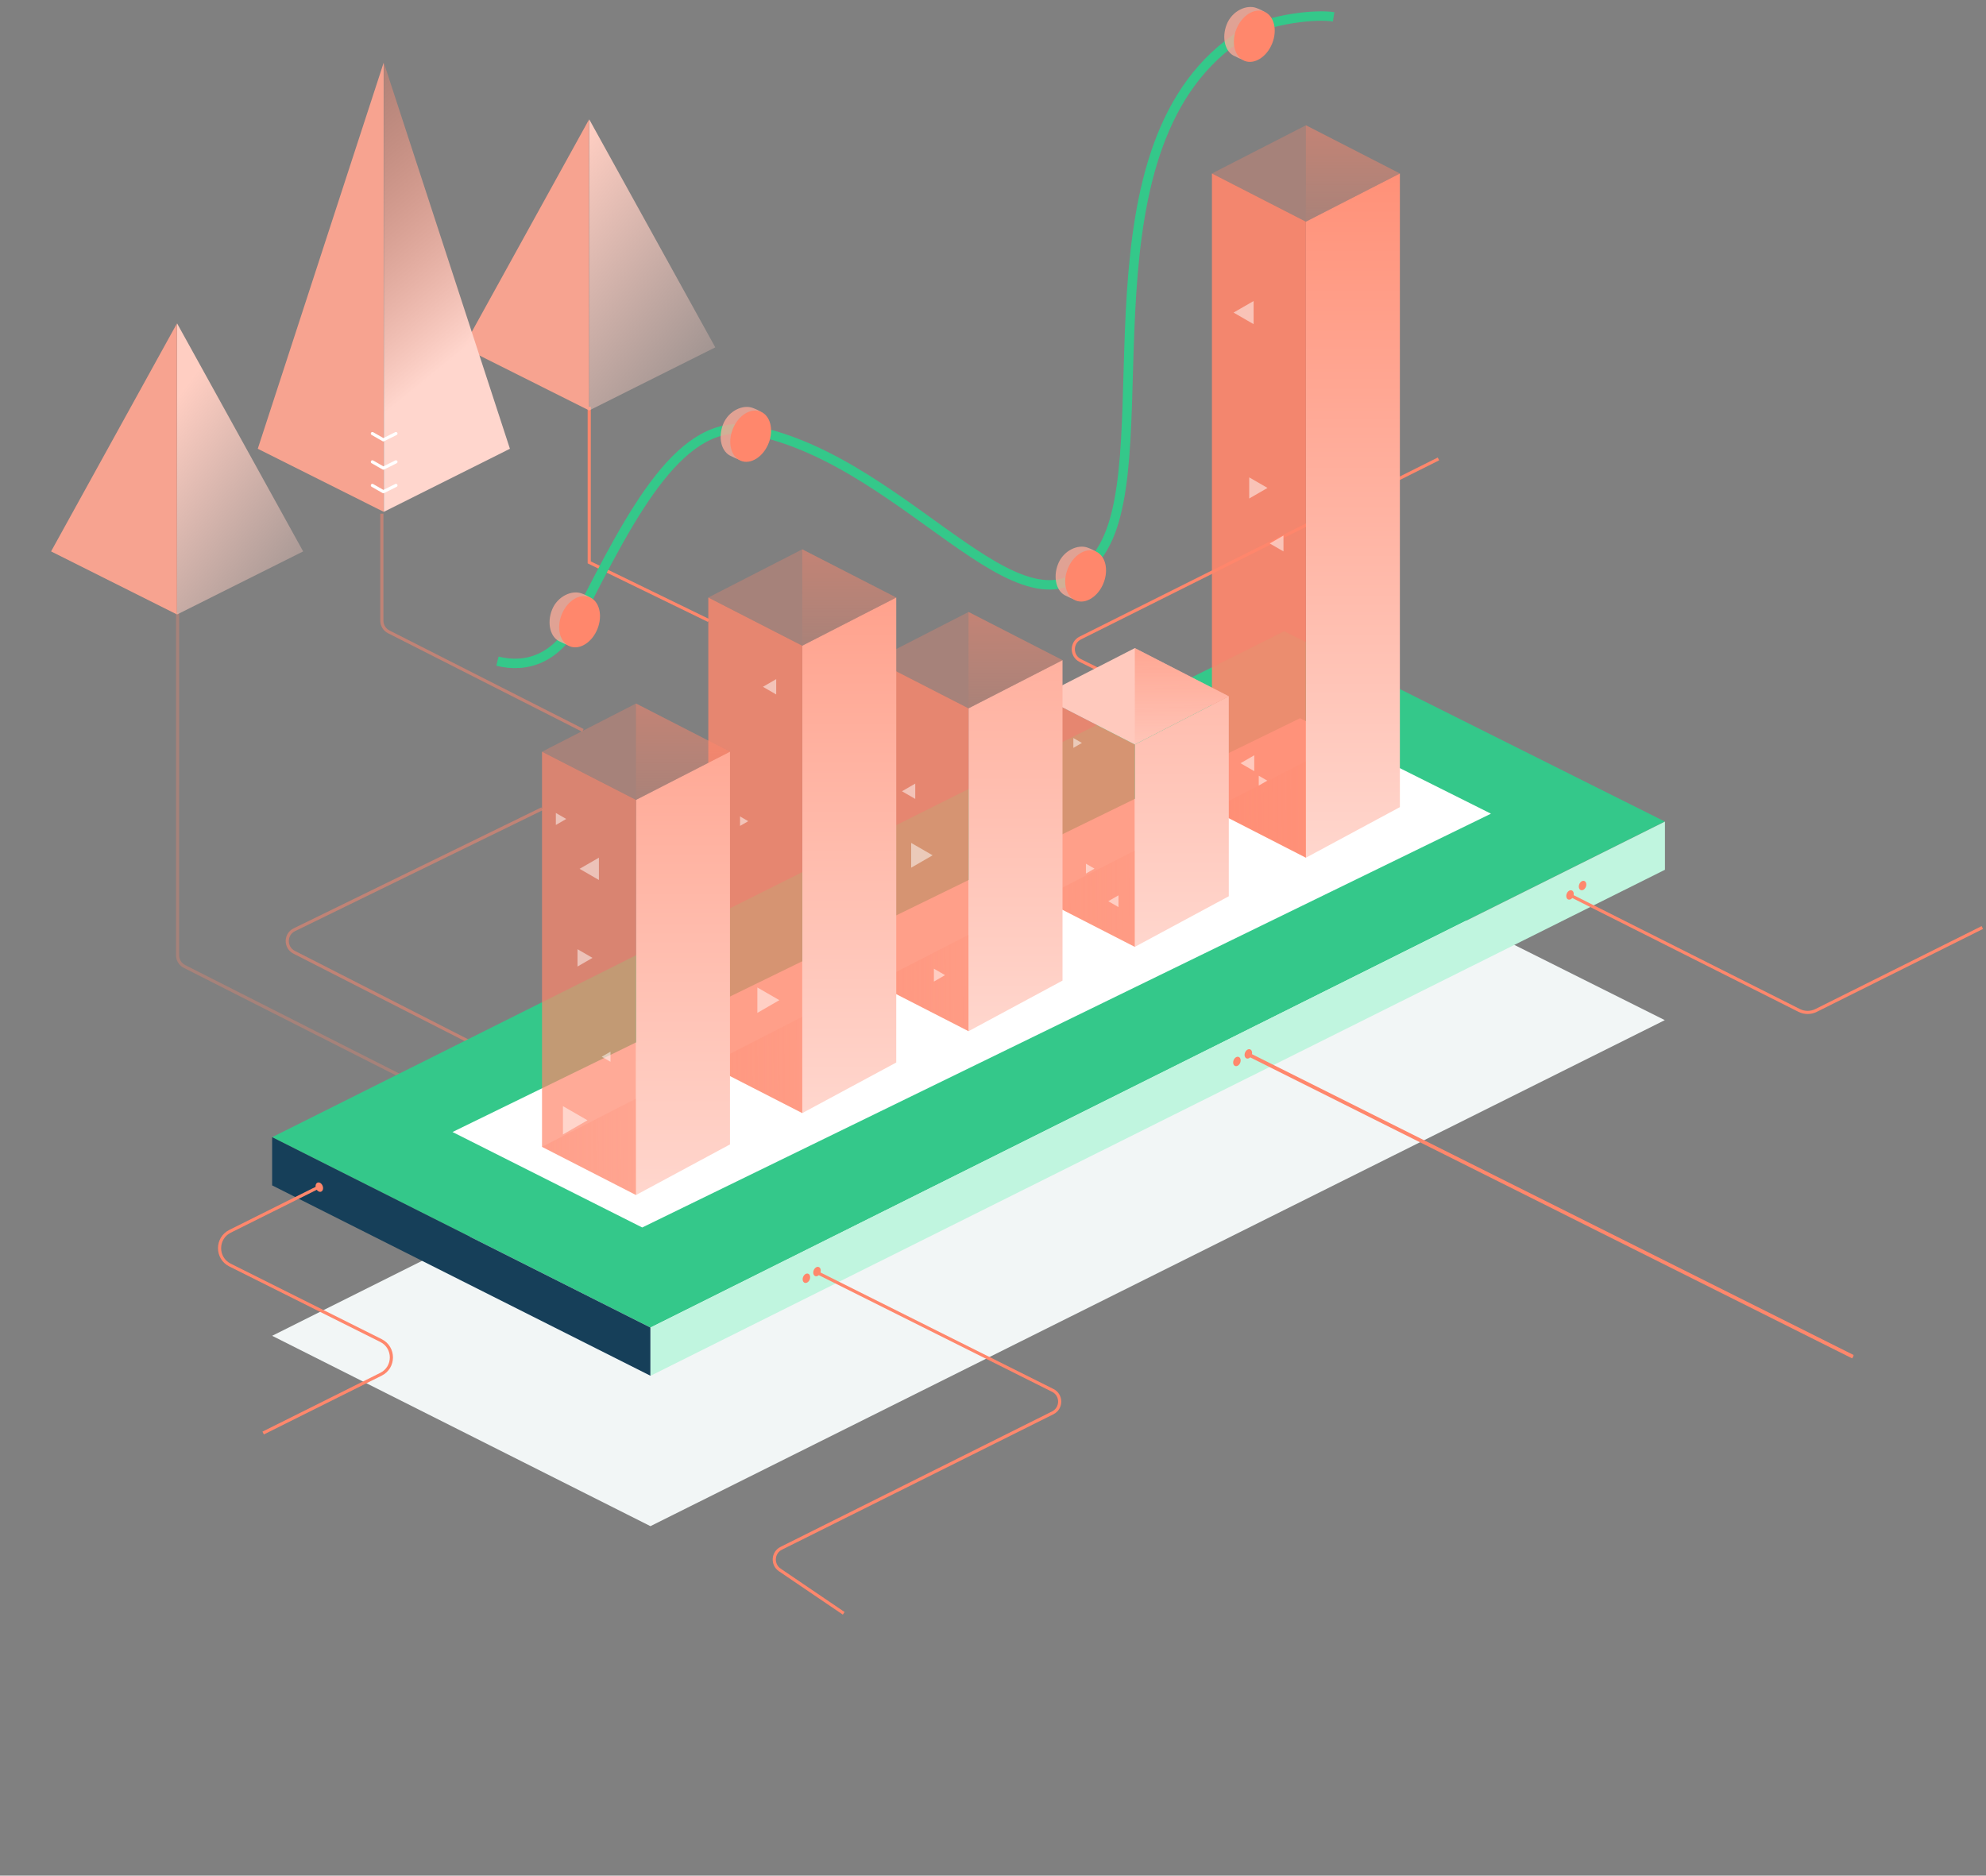 <svg width="632" height="597" viewBox="0 0 632 597" fill="none" xmlns="http://www.w3.org/2000/svg">
<rect x="0" y="0" width="632" height="597" fill="#808080" stroke="none"/>
<path d="M0 97.736L63.876 118.445C67.013 119.463 69.964 116.46 68.893 113.341L40.38 30.351M142.861 0L118.782 24.074C117.717 25.139 116.144 25.515 114.712 25.047L48.83 3.522" transform="translate(222.52 264.518) scale(-1 1) rotate(-45.006)" stroke="#FF876C" stroke-opacity="0.5"/>
<path d="M0 21.212L39.95 35.002L74.959 0" transform="translate(240.504 182.504) scale(-1 1) rotate(-45.006)" stroke="#FF876C"/>
<path d="M0 53.03L76.509 78.079C77.942 78.548 79.516 78.172 80.582 77.106L157.702 0" transform="translate(168.014 306.512) scale(-1 1) rotate(-45.006)" stroke="#FF876C" stroke-opacity="0.3"/>
<path d="M29.101 0L69.391 120.91C70.434 124.038 67.456 127.014 64.328 125.968L0 104.464" transform="translate(478.332 166.648) scale(-1 1) rotate(-45)" stroke="#FF876C"/>
<path d="M0 0L341.601 113.83L384.423 242.337L42.28 127.965L0 0Z" transform="translate(86.602 425.172) scale(1 1) rotate(-45)" fill="#F2F6F6"/>
<path d="M0 0L341.601 113.83L384.423 242.337L42.28 127.965L0 0Z" transform="translate(86.602 361.959) scale(1 1) rotate(-45)" fill="#34C88A"/>
<path d="M0 0L283.843 97.582L305.319 162.03L21.204 64.175L0 0Z" transform="translate(144 360.31) scale(1 1) rotate(-45)" fill="white"/>
<path d="M10.846 0L0 10.847L42.279 138.811L53.125 127.965L10.846 0Z" transform="translate(78.932 369.627) scale(1 1) rotate(-45)" fill="#163F59"/>
<path d="M10.846 0L0 10.846L114.371 352.987L125.217 342.141L10.846 0Z" transform="translate(537.504 269.169) scale(-1 1) rotate(-45)" fill="#C0F5DF"/>
<path d="M76.46 0L103.115 79.989C104.157 83.118 101.179 86.093 98.052 85.048L6.48 54.437C3.58 53.467 0.709 55.978 1.283 58.982L5.902 83.135" transform="translate(205.535 458.894) scale(1 1) rotate(-45)" stroke="#FF876C"/>
<path d="M0 0L68.025 204.14" transform="translate(397.197 335.488) scale(1 1) rotate(-45)" stroke="#FF876C"/>
<path d="M0 0L68.025 204.14" transform="translate(397.197 335.669) scale(1 1) rotate(-45)" stroke="#FF876C"/>
<path d="M0 0L25.83 78.178C26.424 79.975 27.83 81.387 29.625 81.987L85.699 100.731" transform="translate(499 284.592) scale(1 1) rotate(-45)" stroke="#FF876C"/>
<path d="M0 59.958L29.889 69.949C34.58 71.517 39.047 67.055 37.483 62.362L20.499 11.394C18.936 6.702 23.402 2.239 28.093 3.806L67.834 17.087" transform="translate(143.789 420.243) scale(1 1) rotate(135)" stroke="#FF876C"/>
<path d="M29.907 0L0 15.337V217.789L29.907 201.685V0Z" transform="translate(415.574 55.214)" fill="url(#paint0_linear)"/>
<path d="M29.907 0L0 15.337V217.789L29.907 202.452V0Z" transform="translate(385.668 273.003) scale(1 -1)" fill="#FF876C" fill-opacity="0.9"/>
<path d="M0 0V30.674L29.907 15.337L0 0Z" transform="translate(415.574 70.551) scale(1 -1)" fill="url(#paint1_linear)" fill-opacity="0.5"/>
<path d="M29.907 30.674L0 15.337L29.907 0L59.813 15.337L29.907 30.674Z" transform="translate(385.668 39.877)" fill="#FF876C" fill-opacity="0.3"/>
<path d="M29.907 30.674L0 15.337L29.907 0V30.674Z" transform="translate(385.668 242.328)" fill="url(#paint2_linear)" fill-opacity="0.3"/>
<path d="M29.907 0L0 15.337V79.754L29.907 63.65V0Z" transform="translate(361.129 221.623)" fill="url(#paint3_linear)"/>
<path d="M29.907 0L0 15.337V79.754L29.907 64.416V0Z" transform="translate(331.223 301.377) scale(1 -1)" fill="#FF876C" fill-opacity="0.8"/>
<path d="M29.907 30.674L0 15.337L29.907 0L59.813 15.337L29.907 30.674Z" transform="translate(331.223 206.286)" fill="#FFC9BD"/>
<path d="M0 0V30.674L29.907 15.337L0 0Z" transform="translate(361.129 236.96) scale(1 -1)" fill="url(#paint4_linear)" fill-opacity="0.5"/>
<path d="M29.907 30.674L0 15.337L29.907 0V30.674Z" transform="translate(331.223 270.702)" fill="url(#paint5_linear)" fill-opacity="0.3"/>
<path d="M29.907 0L0 15.337V118.097L29.907 101.993V0Z" transform="translate(308.217 210.12)" fill="url(#paint6_linear)"/>
<path d="M29.907 0L0 15.337V118.097L29.907 102.76V0Z" transform="translate(278.311 328.217) scale(1 -1)" fill="#FF876C" fill-opacity="0.8"/>
<path d="M0 0V30.674L29.907 15.337L0 0Z" transform="translate(308.217 225.457) scale(1 -1)" fill="url(#paint7_linear)" fill-opacity="0.5"/>
<path d="M29.907 30.674L0 15.337L29.907 0L59.813 15.337L29.907 30.674Z" transform="translate(278.311 194.783)" fill="#FF876C" fill-opacity="0.3"/>
<path d="M29.907 30.674L0 15.337L29.907 0V30.674Z" transform="translate(278.311 297.542)" fill="url(#paint8_linear)" fill-opacity="0.3"/>
<path d="M29.907 0L0 15.337V164.108L29.907 148.004V0Z" transform="translate(255.305 190.182)" fill="url(#paint9_linear)"/>
<path d="M29.907 0L0 15.337V164.108L29.907 148.771V0Z" transform="translate(225.398 354.29) scale(1 -1)" fill="#FF876C" fill-opacity="0.8"/>
<path d="M0 0V30.674L29.907 15.337L0 0Z" transform="translate(255.305 205.519) scale(1 -1)" fill="url(#paint10_linear)" fill-opacity="0.5"/>
<path d="M29.907 30.674L0 15.337L29.907 0L59.813 15.337L29.907 30.674Z" transform="translate(225.398 174.845)" fill="#FF876C" fill-opacity="0.3"/>
<path d="M29.907 30.674L0 15.337L29.907 0V30.674Z" transform="translate(225.398 323.616)" fill="url(#paint11_linear)" fill-opacity="0.3"/>
<path d="M29.907 0L0 15.337V141.103L29.907 124.999V0Z" transform="translate(202.393 239.26)" fill="url(#paint12_linear)"/>
<path d="M29.907 0L0 15.337V141.103L29.907 125.765V0Z" transform="translate(172.486 380.363) scale(1 -1)" fill="#FF876C" fill-opacity="0.7"/>
<path d="M0 0V30.674L29.907 15.337L0 0Z" transform="translate(202.393 254.597) scale(1 -1)" fill="url(#paint13_linear)" fill-opacity="0.5"/>
<path d="M29.907 30.674L0 15.337L29.907 0L59.813 15.337L29.907 30.674Z" transform="translate(172.486 223.923)" fill="#FF876C" fill-opacity="0.3"/>
<path d="M29.907 30.674L0 15.337L29.907 0V30.674Z" transform="translate(172.486 349.689)" fill="url(#paint14_linear)" fill-opacity="0.3"/>
<path d="M266.093 0.257C260.597 -0.637 246.539 0.718 237.337 5.625C183.658 39.751 211.051 137.288 192.86 168.967C170.622 207.694 132.663 141.744 80.901 131.774C58.742 127.507 43.326 156.697 25.689 191.59C18.952 204.918 8.965 207.587 0 205.332" transform="translate(158.301 5.111)" stroke="#34C88A" stroke-width="3"/>
<path d="M14.123 8.701C14.123 13.36 14.4 17.673 6.213 16.811C2.825 16.811 0 12.981 0 8.322C0 3.664 3.552 0.008 6.94 0.008C15.912 -0.269 12.559 6.848 14.123 8.701Z" transform="translate(178.756 186.348) rotate(21.748)" fill="#F8AB9A" fill-opacity="0.801"/>
<ellipse cx="6.135" cy="8.435" rx="6.135" ry="8.435" transform="translate(181.865 187.776) rotate(21.748)" fill="#FF876C"/>
<ellipse cx="1.126" cy="1.548" rx="1.126" ry="1.548" transform="translate(259.52 402.873) rotate(21.748)" fill="#FF876C"/>
<ellipse cx="1.126" cy="1.548" rx="1.126" ry="1.548" transform="translate(396.783 333.585) rotate(21.748)" fill="#FF876C"/>
<ellipse cx="1.126" cy="1.548" rx="1.126" ry="1.548" transform="translate(393.146 336) rotate(21.748)" fill="#FF876C"/>
<ellipse cx="1.126" cy="1.548" rx="1.126" ry="1.548" transform="translate(256.146 405) rotate(21.748)" fill="#FF876C"/>
<ellipse cx="1.126" cy="1.548" rx="1.126" ry="1.548" transform="translate(102.092 376) scale(-1 1) rotate(21.748)" fill="#FF876C"/>
<ellipse cx="1.126" cy="1.548" rx="1.126" ry="1.548" transform="translate(499.146 283) rotate(21.748)" fill="#FF876C"/>
<ellipse cx="1.126" cy="1.548" rx="1.126" ry="1.548" transform="translate(503.146 280) rotate(21.748)" fill="#FF876C"/>
<path d="M14.123 8.701C14.123 13.36 14.4 17.673 6.213 16.811C2.825 16.811 0 12.981 0 8.322C0 3.664 3.552 0.008 6.94 0.008C15.912 -0.269 12.559 6.848 14.123 8.701Z" transform="translate(339.793 171.777) rotate(21.748)" fill="#F8AB9A" fill-opacity="0.801"/>
<ellipse cx="6.135" cy="8.435" rx="6.135" ry="8.435" transform="translate(342.902 173.206) rotate(21.748)" fill="#FF876C"/>
<path d="M14.123 8.701C14.123 13.36 14.4 17.673 6.213 16.811C2.825 16.811 0 12.981 0 8.322C0 3.664 3.552 0.008 6.94 0.008C15.912 -0.269 12.559 6.848 14.123 8.701Z" transform="translate(393.471) rotate(21.748)" fill="#F8AB9A" fill-opacity="0.801"/>
<ellipse cx="6.135" cy="8.435" rx="6.135" ry="8.435" transform="translate(396.58 1.429) rotate(21.748)" fill="#FF876C"/>
<path d="M14.123 8.701C14.123 13.36 14.4 17.673 6.213 16.811C2.825 16.811 0 12.981 0 8.322C0 3.664 3.552 0.008 6.94 0.008C15.912 -0.269 12.559 6.848 14.123 8.701Z" transform="translate(233.201 127.299) rotate(21.748)" fill="#F8AB9A" fill-opacity="0.801"/>
<ellipse cx="6.135" cy="8.435" rx="6.135" ry="8.435" transform="translate(236.311 128.728) rotate(21.748)" fill="#FF876C"/>
<path d="M0 58.555L14.137 101.072L115.208 0L0 58.555Z" transform="translate(40.625 101.432) scale(1 1) rotate(-45)" fill="#F7A390"/>
<path d="M0 22.987L14.137 65.504L79.641 0L0 22.987Z" transform="translate(131.152 94.309) scale(1 1) rotate(-45)" fill="#F7A390"/>
<path d="M0 22.949L14.175 65.504L79.679 0L0 22.949Z" transform="translate(243.855 94.336) scale(-1 1) rotate(-45)" fill="url(#paint15_linear)"/>
<path d="M0 22.987L14.137 65.504L79.641 0L0 22.987Z" transform="translate(0 159.254) scale(1 1) rotate(-45)" fill="#F7A390"/>
<path d="M0 22.949L14.175 65.504L79.679 0L0 22.949Z" transform="translate(112.701 159.281) scale(-1 1) rotate(-45)" fill="url(#paint16_linear)"/>
<path d="M0 58.517L14.175 101.072L115.247 0L0 58.517Z" transform="translate(203.648 101.459) scale(-1 1) rotate(-45)" fill="url(#paint17_linear)"/>
<path d="M5.207 0L9.716 7.81H0.698L5.207 0Z" transform="translate(174.635 354.675) rotate(-30)" fill="white" fill-opacity="0.5"/>
<path d="M3.18 0L5.934 4.77H0.426L3.18 0Z" transform="translate(181.027 303.717) rotate(-30)" fill="white" fill-opacity="0.5"/>
<path d="M4.666 0L8.707 6.999H0.625L4.666 0Z" transform="translate(236.971 316.636) rotate(-30)" fill="white" fill-opacity="0.5"/>
<path d="M2.369 0L4.421 3.553L0.317 3.553L2.369 0Z" transform="translate(295.139 309.507) rotate(-30)" fill="white" fill-opacity="0.5"/>
<path d="M4.555 0L8.499 6.832L0.61 6.832L4.555 0Z" transform="translate(286.014 270.569) rotate(-30)" fill="white" fill-opacity="0.5"/>
<path d="M1.813 0L3.383 2.72H0.243L1.813 0Z" transform="translate(344 275.813) rotate(-30)" fill="white" fill-opacity="0.5"/>
<path d="M1.813 0L3.383 2.72H0.243L1.813 0Z" transform="translate(340 235.813) rotate(-30)" fill="white" fill-opacity="0.5"/>
<path d="M1.813 0L3.383 2.72H0.243L1.813 0Z" transform="translate(399 247.813) rotate(-30)" fill="white" fill-opacity="0.5"/>
<path d="M3.883 0L7.247 5.825L0.52 5.825L3.883 0Z" transform="translate(394.172 153.883) rotate(-30)" fill="white" fill-opacity="0.5"/>
<path d="M1.743 0L3.253 2.615H0.234L1.743 0Z" transform="translate(233.992 260.736) rotate(-30)" fill="white" fill-opacity="0.5"/>
<path d="M1.858 0L3.468 2.787H0.249L1.858 0Z" transform="translate(195.883 335.664) scale(-1 1) rotate(-30)" fill="white" fill-opacity="0.5"/>
<path d="M4.101 0L7.652 6.151H0.549L4.101 0Z" transform="translate(194.141 275.038) scale(-1 1) rotate(-30)" fill="white" fill-opacity="0.5"/>
<path d="M2.819 0L5.26 4.228H0.378L2.819 0Z" transform="translate(249.451 217.57) scale(-1 1) rotate(-30)" fill="white" fill-opacity="0.5"/>
<path d="M2.819 0L5.26 4.228H0.378L2.819 0Z" transform="translate(293.701 250.819) scale(-1 1) rotate(-30)" fill="white" fill-opacity="0.5"/>
<path d="M2.162 0L4.034 3.243H0.29L2.162 0Z" transform="translate(357.805 286.059) scale(-1 1) rotate(-30)" fill="white" fill-opacity="0.5"/>
<path d="M2.915 0L5.439 4.372H0.391L2.915 0Z" transform="translate(401.66 241.858) scale(-1 1) rotate(-30)" fill="white" fill-opacity="0.5"/>
<path d="M2.915 0L5.439 4.372H0.391L2.915 0Z" transform="translate(410.963 171.915) scale(-1 1) rotate(-30)" fill="white" fill-opacity="0.5"/>
<path d="M4.253 0L7.937 6.38L0.57 6.38L4.253 0Z" transform="translate(402.619 97.935) scale(-1 1) rotate(-30)" fill="white" fill-opacity="0.5"/>
<path d="M2.21 0L4.124 3.315L0.296 3.315L2.21 0Z" transform="translate(174.971 259.86) rotate(-30)" fill="white" fill-opacity="0.5"/>
<path d="M0 0L3.5 2L7.5 0" transform="translate(118.5 154.5)" stroke="white" stroke-linecap="round" stroke-linejoin="round"/>
<path d="M0 0L3.5 2L7.5 0" transform="translate(118.5 147)" stroke="white" stroke-linecap="round" stroke-linejoin="round"/>
<path d="M0 0L3.5 2L7.5 0" transform="translate(118.5 138)" stroke="white" stroke-linecap="round" stroke-linejoin="round"/>
<defs>
<linearGradient id="paint0_linear" x2="1" gradientUnits="userSpaceOnUse" gradientTransform="translate(29.907 -30.674) scale(29.907 248.463) rotate(90)">
<stop stop-color="#FF876C"/>
<stop offset="1" stop-color="#FFD6CD"/>
</linearGradient>
<linearGradient id="paint1_linear" x2="1" gradientUnits="userSpaceOnUse" gradientTransform="translate(-17.153 49.463) scale(52.711 54.064) rotate(-90)">
<stop stop-color="#FF876C"/>
<stop offset="1" stop-color="#FF876C" stop-opacity="0"/>
</linearGradient>
<linearGradient id="paint2_linear" x2="1" gradientUnits="userSpaceOnUse" gradientTransform="matrix(59.813 -0.383 0.374 58.32 -0.187 -18.424)">
<stop stop-color="#FF876C"/>
<stop offset="1" stop-color="#FF876C" stop-opacity="0"/>
</linearGradient>
<linearGradient id="paint3_linear" x2="1" gradientUnits="userSpaceOnUse" gradientTransform="translate(29.907 -168.71) scale(29.907 248.463) rotate(90)">
<stop stop-color="#FF876C"/>
<stop offset="1" stop-color="#FFD6CD"/>
</linearGradient>
<linearGradient id="paint4_linear" x2="1" gradientUnits="userSpaceOnUse" gradientTransform="matrix(-0.169 -33.562 32.721 -0.165 -6.99 29.043)">
<stop stop-color="#FF876C"/>
<stop offset="1" stop-color="#FF876C" stop-opacity="0"/>
</linearGradient>
<linearGradient id="paint5_linear" x2="1" gradientUnits="userSpaceOnUse" gradientTransform="matrix(59.813 -0.383 0.374 58.32 -0.187 -18.424)">
<stop stop-color="#FF876C"/>
<stop offset="1" stop-color="#FF876C" stop-opacity="0"/>
</linearGradient>
<linearGradient id="paint6_linear" x2="1" gradientUnits="userSpaceOnUse" gradientTransform="translate(29.907 -130.367) scale(29.907 248.463) rotate(90)">
<stop stop-color="#FF876C"/>
<stop offset="1" stop-color="#FFD6CD"/>
</linearGradient>
<linearGradient id="paint7_linear" x2="1" gradientUnits="userSpaceOnUse" gradientTransform="translate(-17.153 49.463) scale(52.711 54.064) rotate(-90)">
<stop stop-color="#FF876C"/>
<stop offset="1" stop-color="#FF876C" stop-opacity="0"/>
</linearGradient>
<linearGradient id="paint8_linear" x2="1" gradientUnits="userSpaceOnUse" gradientTransform="matrix(59.813 -0.383 0.374 58.32 -0.187 -18.424)">
<stop stop-color="#FF876C"/>
<stop offset="1" stop-color="#FF876C" stop-opacity="0"/>
</linearGradient>
<linearGradient id="paint9_linear" x2="1" gradientUnits="userSpaceOnUse" gradientTransform="translate(29.907 -84.355) scale(29.907 248.463) rotate(90)">
<stop stop-color="#FF876C"/>
<stop offset="1" stop-color="#FFD6CD"/>
</linearGradient>
<linearGradient id="paint10_linear" x2="1" gradientUnits="userSpaceOnUse" gradientTransform="translate(-17.153 49.463) scale(52.711 54.064) rotate(-90)">
<stop stop-color="#FF876C"/>
<stop offset="1" stop-color="#FF876C" stop-opacity="0"/>
</linearGradient>
<linearGradient id="paint11_linear" x2="1" gradientUnits="userSpaceOnUse" gradientTransform="matrix(59.813 -0.383 0.374 58.32 -0.187 -18.424)">
<stop stop-color="#FF876C"/>
<stop offset="1" stop-color="#FF876C" stop-opacity="0"/>
</linearGradient>
<linearGradient id="paint12_linear" x2="1" gradientUnits="userSpaceOnUse" gradientTransform="translate(29.907 -107.361) scale(29.907 248.463) rotate(90)">
<stop stop-color="#FF876C"/>
<stop offset="1" stop-color="#FFD6CD"/>
</linearGradient>
<linearGradient id="paint13_linear" x2="1" gradientUnits="userSpaceOnUse" gradientTransform="translate(-17.153 49.463) scale(52.711 54.064) rotate(-90)">
<stop stop-color="#FF876C"/>
<stop offset="1" stop-color="#FF876C" stop-opacity="0"/>
</linearGradient>
<linearGradient id="paint14_linear" x2="1" gradientUnits="userSpaceOnUse" gradientTransform="matrix(59.813 -0.383 0.374 58.32 -0.187 -18.424)">
<stop stop-color="#FF876C"/>
<stop offset="1" stop-color="#FF876C" stop-opacity="0"/>
</linearGradient>
<linearGradient id="paint15_linear" x2="1" gradientUnits="userSpaceOnUse" gradientTransform="matrix(-107.829 -10.917 13.49 -131.164 74.345 86.776)">
<stop offset="0.049" stop-color="#FFCEC2"/>
<stop offset="1" stop-color="#FFCEC2" stop-opacity="0"/>
</linearGradient>
<linearGradient id="paint16_linear" x2="1" gradientUnits="userSpaceOnUse" gradientTransform="matrix(-92.626 -13.398 16.478 -112.67 55.028 72.516)">
<stop stop-color="#FFCEC2"/>
<stop offset="1" stop-color="#FFCEC2" stop-opacity="0"/>
</linearGradient>
<linearGradient id="paint17_linear" x2="1" gradientUnits="userSpaceOnUse" gradientTransform="matrix(-86.763 8.712 -9.769 -98.931 122.97 75.631)">
<stop stop-color="#FF876C" stop-opacity="0.37"/>
<stop offset="1" stop-color="#FFD6CD"/>
</linearGradient>
</defs>
</svg>
